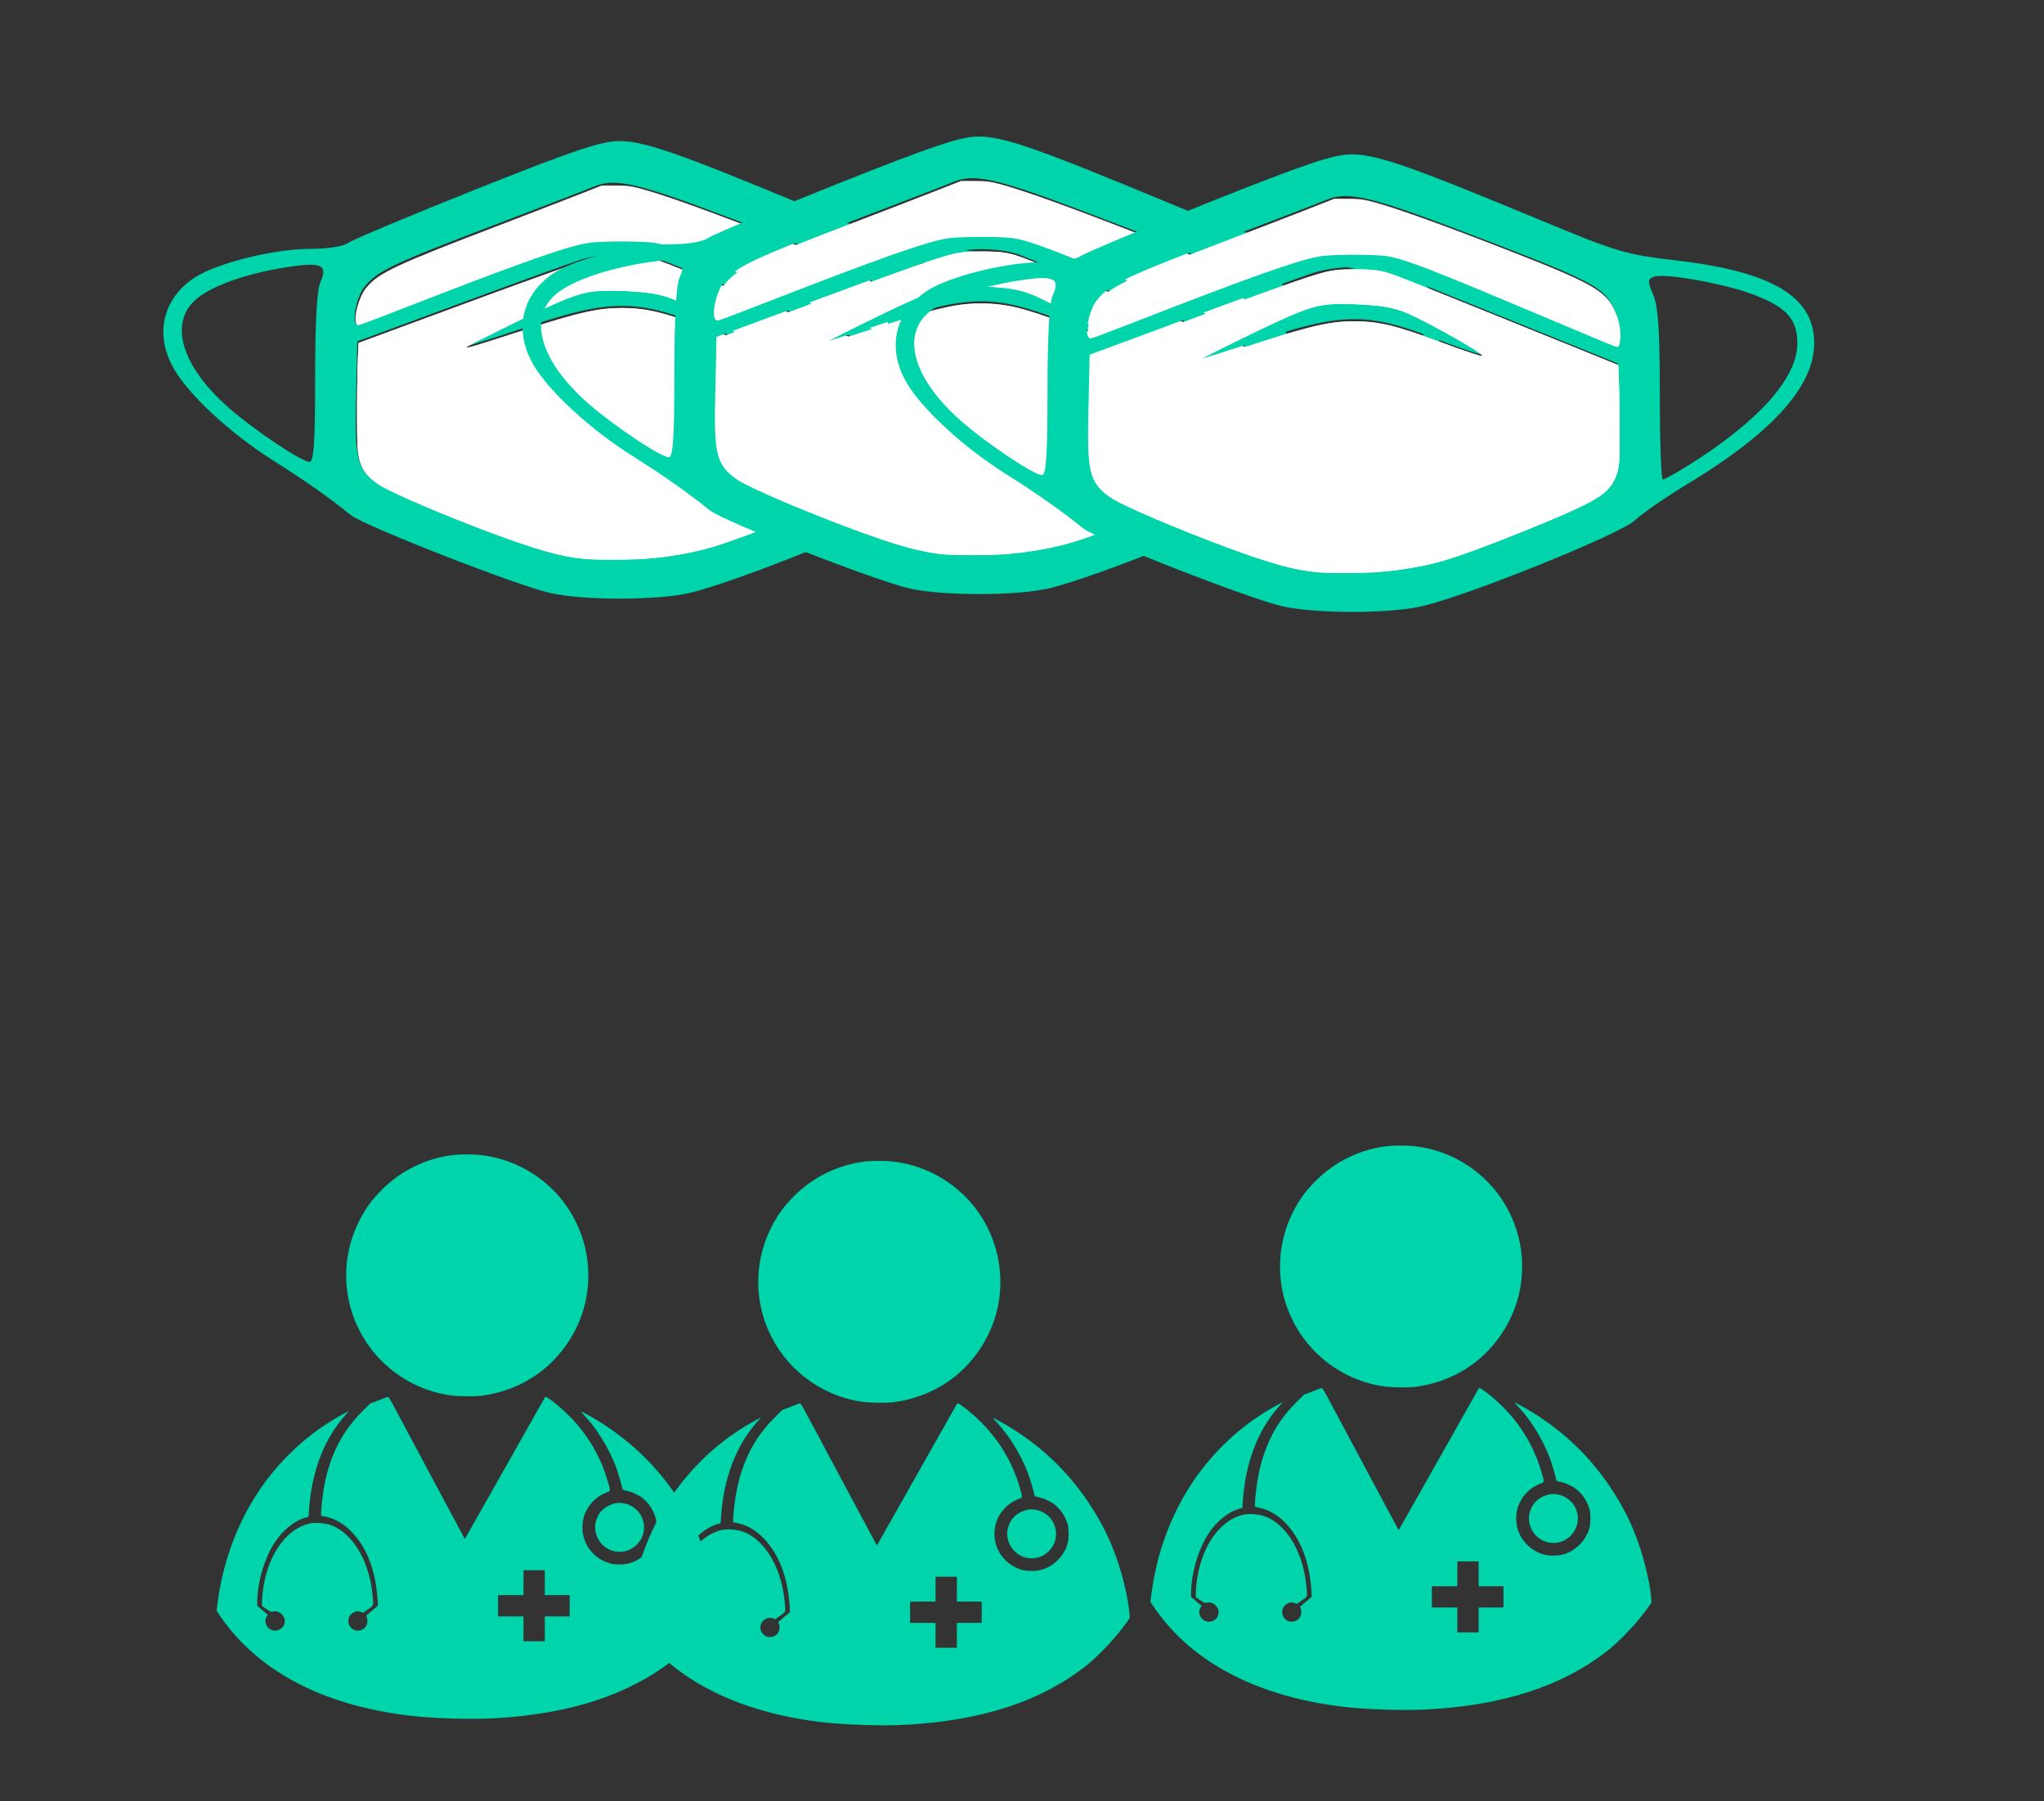 <?xml version="1.0" encoding="UTF-8" standalone="no"?>
<!-- Created with Inkscape (http://www.inkscape.org/) -->

<svg
   xmlns:dc="http://purl.org/dc/elements/1.1/"
   xmlns:cc="http://creativecommons.org/ns#"
   xmlns:rdf="http://www.w3.org/1999/02/22-rdf-syntax-ns#"
   xmlns:svg="http://www.w3.org/2000/svg"
   xmlns="http://www.w3.org/2000/svg"
   xmlns:sodipodi="http://sodipodi.sourceforge.net/DTD/sodipodi-0.dtd"
   xmlns:inkscape="http://www.inkscape.org/namespaces/inkscape"
   width="261.107"
   height="230.11"
   viewBox="0 0 69.085 60.883"
   version="1.1"
   id="svg8"
   inkscape:version="0.92.4 (5da689c313, 2019-01-14)"
   sodipodi:docname="ProvidingResources.svg">
  <rect x="0" y="0" width="69.085" height="60.883" fill="#333333" stroke="none"/>
  <defs
     id="defs2" />
  <sodipodi:namedview
     id="base"
     pagecolor="#ffffff"
     bordercolor="#666666"
     borderopacity="1.0"
     inkscape:pageopacity="0.0"
     inkscape:pageshadow="2"
     inkscape:zoom="2.8"
     inkscape:cx="-234.75326"
     inkscape:cy="221.83466"
     inkscape:document-units="mm"
     inkscape:current-layer="layer1"
     showgrid="false"
     fit-margin-top="0"
     fit-margin-left="0"
     fit-margin-right="0"
     fit-margin-bottom="0"
     units="px"
     inkscape:window-width="3840"
     inkscape:window-height="2066"
     inkscape:window-x="-11"
     inkscape:window-y="-11"
     inkscape:window-maximized="1" />
  <g
     inkscape:label="Ebene 1"
     inkscape:groupmode="layer"
     id="layer1"
     transform="translate(-10.069,-54.701)">
    <g
       id="g84"
       transform="matrix(0.002,0,0,-0.002,14.503,117.499)"
       style="fill:#00d4aa;fill-opacity:1;stroke:none">
      <path
         id="path78"
         d="m 5450,11879 c -459,-52 -892,-262 -1217,-591 -180,-181 -290,-337 -397,-559 -378,-785 -218,-1720 401,-2336 316,-315 733,-521 1170,-578 132,-17 391,-20 513,-5 382,48 749,202 1043,439 367,297 629,727 722,1186 120,594 -29,1213 -405,1684 -341,427 -840,701 -1382,760 -112,13 -338,12 -448,0 z"
         inkscape:connector-curvature="0"
         style="fill:#00d4aa;fill-opacity:1" />
      <path
         id="path80"
         d="m 4285,7773 c -22,-9 -87,-34 -143,-56 l -104,-39 -132,-132 c -336,-333 -540,-730 -641,-1245 -25,-132 -55,-384 -55,-470 v -49 l 78,-17 c 164,-36 307,-120 440,-259 258,-269 404,-652 437,-1152 l 6,-90 -93,-79 c -51,-43 -97,-82 -101,-86 -5,-4 -3,-17 3,-29 20,-38 15,-114 -10,-155 -44,-72 -154,-98 -221,-52 -51,34 -79,82 -79,134 0,60 25,110 69,138 50,32 90,39 139,22 l 42,-15 85,60 c 97,68 92,50 75,233 -50,541 -295,987 -637,1159 -127,63 -315,85 -448,51 -400,-103 -709,-568 -774,-1167 -6,-54 -11,-126 -11,-160 l 1,-63 76,-51 c 70,-47 79,-51 109,-42 72,19 158,-28 189,-104 42,-106 -39,-218 -158,-218 -116,0 -197,139 -138,236 l 19,32 -89,76 -89,77 v 53 c 0,333 122,753 295,1015 135,205 333,366 509,417 l 64,18 6,101 c 44,665 257,1221 622,1625 l 59,64 -98,-52 C 3070,7226 2606,6820 2247,6328 1832,5759 1555,5051 1462,4319 l -19,-144 65,-95 c 629,-919 1723,-1497 3167,-1674 404,-50 1062,-71 1475,-47 1268,74 2243,391 3000,977 224,173 539,507 710,754 l 52,75 -6,79 c -17,211 -93,555 -183,829 -126,387 -279,699 -508,1042 -334,499 -751,905 -1265,1233 -124,79 -350,205 -350,195 0,-3 32,-39 71,-81 205,-220 395,-529 514,-835 37,-97 107,-331 117,-391 2,-15 18,-22 73,-33 84,-16 212,-77 278,-132 101,-84 179,-208 212,-336 19,-76 19,-224 0,-300 -55,-218 -239,-404 -455,-460 -84,-22 -226,-23 -309,-1 -209,54 -381,215 -447,419 -38,118 -38,267 0,384 59,182 201,330 380,398 72,27 70,14 20,190 -119,414 -338,786 -644,1096 -159,161 -394,348 -414,329 -2,-3 -300,-529 -661,-1170 -361,-641 -666,-1180 -677,-1198 l -20,-33 -580,1083 c -319,596 -608,1136 -641,1200 -39,73 -68,117 -77,117 -8,-1 -33,-8 -55,-16 z M 6990,4650 v -210 h 210 210 v -180 -180 h -210 -210 v -210 -210 h -180 -180 v 210 210 h -215 -215 v 180 180 h 215 215 v 210 210 h 180 180 z"
         inkscape:connector-curvature="0"
         style="fill:#00d4aa;fill-opacity:1" />
      <path
         id="path82"
         d="m 8140,5981 c -142,-46 -234,-134 -279,-269 -84,-247 95,-517 357,-539 125,-10 237,31 328,121 221,222 127,593 -173,686 -79,24 -160,25 -233,1 z"
         inkscape:connector-curvature="0"
         style="fill:#00d4aa;fill-opacity:1" />
    </g>
    <g
       id="g84-3"
       transform="matrix(0.002,0,0,-0.002,28.43,117.718)"
       style="fill:#00d4aa;fill-opacity:1;stroke:none">
      <path
         id="path78-5"
         d="m 5450,11879 c -459,-52 -892,-262 -1217,-591 -180,-181 -290,-337 -397,-559 -378,-785 -218,-1720 401,-2336 316,-315 733,-521 1170,-578 132,-17 391,-20 513,-5 382,48 749,202 1043,439 367,297 629,727 722,1186 120,594 -29,1213 -405,1684 -341,427 -840,701 -1382,760 -112,13 -338,12 -448,0 z"
         inkscape:connector-curvature="0"
         style="fill:#00d4aa;fill-opacity:1" />
      <path
         id="path80-0"
         d="m 4285,7773 c -22,-9 -87,-34 -143,-56 l -104,-39 -132,-132 c -336,-333 -540,-730 -641,-1245 -25,-132 -55,-384 -55,-470 v -49 l 78,-17 c 164,-36 307,-120 440,-259 258,-269 404,-652 437,-1152 l 6,-90 -93,-79 c -51,-43 -97,-82 -101,-86 -5,-4 -3,-17 3,-29 20,-38 15,-114 -10,-155 -44,-72 -154,-98 -221,-52 -51,34 -79,82 -79,134 0,60 25,110 69,138 50,32 90,39 139,22 l 42,-15 85,60 c 97,68 92,50 75,233 -50,541 -295,987 -637,1159 -127,63 -315,85 -448,51 -400,-103 -709,-568 -774,-1167 -6,-54 -11,-126 -11,-160 l 1,-63 76,-51 c 70,-47 79,-51 109,-42 72,19 158,-28 189,-104 42,-106 -39,-218 -158,-218 -116,0 -197,139 -138,236 l 19,32 -89,76 -89,77 v 53 c 0,333 122,753 295,1015 135,205 333,366 509,417 l 64,18 6,101 c 44,665 257,1221 622,1625 l 59,64 -98,-52 C 3070,7226 2606,6820 2247,6328 1832,5759 1555,5051 1462,4319 l -19,-144 65,-95 c 629,-919 1723,-1497 3167,-1674 404,-50 1062,-71 1475,-47 1268,74 2243,391 3000,977 224,173 539,507 710,754 l 52,75 -6,79 c -17,211 -93,555 -183,829 -126,387 -279,699 -508,1042 -334,499 -751,905 -1265,1233 -124,79 -350,205 -350,195 0,-3 32,-39 71,-81 205,-220 395,-529 514,-835 37,-97 107,-331 117,-391 2,-15 18,-22 73,-33 84,-16 212,-77 278,-132 101,-84 179,-208 212,-336 19,-76 19,-224 0,-300 -55,-218 -239,-404 -455,-460 -84,-22 -226,-23 -309,-1 -209,54 -381,215 -447,419 -38,118 -38,267 0,384 59,182 201,330 380,398 72,27 70,14 20,190 -119,414 -338,786 -644,1096 -159,161 -394,348 -414,329 -2,-3 -300,-529 -661,-1170 -361,-641 -666,-1180 -677,-1198 l -20,-33 -580,1083 c -319,596 -608,1136 -641,1200 -39,73 -68,117 -77,117 -8,-1 -33,-8 -55,-16 z M 6990,4650 v -210 h 210 210 v -180 -180 h -210 -210 v -210 -210 h -180 -180 v 210 210 h -215 -215 v 180 180 h 215 215 v 210 210 h 180 180 z"
         inkscape:connector-curvature="0"
         style="fill:#00d4aa;fill-opacity:1" />
      <path
         id="path82-5"
         d="m 8140,5981 c -142,-46 -234,-134 -279,-269 -84,-247 95,-517 357,-539 125,-10 237,31 328,121 221,222 127,593 -173,686 -79,24 -160,25 -233,1 z"
         inkscape:connector-curvature="0"
         style="fill:#00d4aa;fill-opacity:1" />
    </g>
    <g
       id="g84-5"
       transform="matrix(0.002,0,0,-0.002,46.065,117.199)"
       style="fill:#00d4aa;fill-opacity:1;stroke:none">
      <path
         id="path78-3"
         d="m 5450,11879 c -459,-52 -892,-262 -1217,-591 -180,-181 -290,-337 -397,-559 -378,-785 -218,-1720 401,-2336 316,-315 733,-521 1170,-578 132,-17 391,-20 513,-5 382,48 749,202 1043,439 367,297 629,727 722,1186 120,594 -29,1213 -405,1684 -341,427 -840,701 -1382,760 -112,13 -338,12 -448,0 z"
         inkscape:connector-curvature="0"
         style="fill:#00d4aa;fill-opacity:1" />
      <path
         id="path80-5"
         d="m 4285,7773 c -22,-9 -87,-34 -143,-56 l -104,-39 -132,-132 c -336,-333 -540,-730 -641,-1245 -25,-132 -55,-384 -55,-470 v -49 l 78,-17 c 164,-36 307,-120 440,-259 258,-269 404,-652 437,-1152 l 6,-90 -93,-79 c -51,-43 -97,-82 -101,-86 -5,-4 -3,-17 3,-29 20,-38 15,-114 -10,-155 -44,-72 -154,-98 -221,-52 -51,34 -79,82 -79,134 0,60 25,110 69,138 50,32 90,39 139,22 l 42,-15 85,60 c 97,68 92,50 75,233 -50,541 -295,987 -637,1159 -127,63 -315,85 -448,51 -400,-103 -709,-568 -774,-1167 -6,-54 -11,-126 -11,-160 l 1,-63 76,-51 c 70,-47 79,-51 109,-42 72,19 158,-28 189,-104 42,-106 -39,-218 -158,-218 -116,0 -197,139 -138,236 l 19,32 -89,76 -89,77 v 53 c 0,333 122,753 295,1015 135,205 333,366 509,417 l 64,18 6,101 c 44,665 257,1221 622,1625 l 59,64 -98,-52 C 3070,7226 2606,6820 2247,6328 1832,5759 1555,5051 1462,4319 l -19,-144 65,-95 c 629,-919 1723,-1497 3167,-1674 404,-50 1062,-71 1475,-47 1268,74 2243,391 3000,977 224,173 539,507 710,754 l 52,75 -6,79 c -17,211 -93,555 -183,829 -126,387 -279,699 -508,1042 -334,499 -751,905 -1265,1233 -124,79 -350,205 -350,195 0,-3 32,-39 71,-81 205,-220 395,-529 514,-835 37,-97 107,-331 117,-391 2,-15 18,-22 73,-33 84,-16 212,-77 278,-132 101,-84 179,-208 212,-336 19,-76 19,-224 0,-300 -55,-218 -239,-404 -455,-460 -84,-22 -226,-23 -309,-1 -209,54 -381,215 -447,419 -38,118 -38,267 0,384 59,182 201,330 380,398 72,27 70,14 20,190 -119,414 -338,786 -644,1096 -159,161 -394,348 -414,329 -2,-3 -300,-529 -661,-1170 -361,-641 -666,-1180 -677,-1198 l -20,-33 -580,1083 c -319,596 -608,1136 -641,1200 -39,73 -68,117 -77,117 -8,-1 -33,-8 -55,-16 z M 6990,4650 v -210 h 210 210 v -180 -180 h -210 -210 v -210 -210 h -180 -180 v 210 210 h -215 -215 v 180 180 h 215 215 v 210 210 h 180 180 z"
         inkscape:connector-curvature="0"
         style="fill:#00d4aa;fill-opacity:1" />
      <path
         id="path82-4"
         d="m 8140,5981 c -142,-46 -234,-134 -279,-269 -84,-247 95,-517 357,-539 125,-10 237,31 328,121 221,222 127,593 -173,686 -79,24 -160,25 -233,1 z"
         inkscape:connector-curvature="0"
         style="fill:#00d4aa;fill-opacity:1" />
    </g>
    <g
       id="g4736"
       transform="matrix(1.417,0,0,1.417,-2.485,-46.427)">
      <path
         inkscape:connector-curvature="0"
         id="path4607"
         d="m 21.985,85.515 c -0.81,-0.184 -4.44,-1.604 -4.763,-1.864 -0.552,-0.444 -1.07,-0.808 -1.871,-1.315 -0.992,-0.628 -1.967,-1.528 -2.335,-2.156 -0.477,-0.814 -0.287,-1.679 0.481,-2.187 0.526,-0.348 1.896,-0.689 2.766,-0.689 0.423,0 0.783,-0.058 0.909,-0.146 0.115,-0.08 1.495,-0.658 3.066,-1.285 2.308,-0.92 2.96,-1.139 3.392,-1.14 0.598,-2.01e-4 1.396,0.278 4.493,1.565 1.845,0.767 2.033,0.823 3.26,0.966 2.068,0.241 3.083,0.762 3.253,1.667 0.211,1.125 -0.767,2.319 -3.009,3.674 -0.501,0.303 -1.059,0.689 -1.24,0.858 -0.358,0.334 -3.934,1.778 -5.069,2.047 -0.771,0.182 -2.538,0.184 -3.334,0.004 z m 4.075,-1.202 c 0.524,-0.177 1.541,-0.571 2.259,-0.875 1.701,-0.72 1.722,-0.752 1.684,-2.466 l -0.028,-1.254 -2.487,-1.006 c -1.368,-0.553 -2.654,-1.071 -2.857,-1.149 -0.487,-0.188 -1.334,-0.189 -1.915,-0.002 -0.257,0.082 -1.562,0.555 -2.901,1.05 l -2.434,0.9 -0.03,1.384 c -0.036,1.691 0.016,1.801 1.084,2.285 1.252,0.567 3.023,1.23 3.7,1.385 1.076,0.246 2.776,0.137 3.923,-0.25 z m -5.446,-5.032 c 2.149,-1.044 2.163,-1.048 3.155,-0.998 0.867,0.044 0.971,0.076 1.95,0.608 0.569,0.309 1.015,0.58 0.993,0.603 -0.023,0.023 -0.536,-0.151 -1.14,-0.385 -1.556,-0.605 -2.19,-0.597 -4.115,0.048 -0.781,0.262 -1.446,0.473 -1.477,0.468 -0.032,-0.004 0.254,-0.159 0.635,-0.344 z m 11.046,2.872 c 1.679,-1.051 2.602,-2.085 2.602,-2.914 0,-0.578 -0.265,-0.868 -1.065,-1.168 -0.69,-0.258 -2.113,-0.512 -2.354,-0.419 -0.155,0.06 -0.157,0.103 -0.017,0.438 0.118,0.283 0.155,0.855 0.155,2.386 0,1.108 0.032,2.014 0.07,2.014 0.039,0 0.312,-0.152 0.609,-0.337 z M 16.376,80.378 c 0,-1.309 0.043,-2.101 0.124,-2.278 0.189,-0.415 0.028,-0.488 -0.801,-0.359 -0.999,0.156 -1.853,0.466 -2.203,0.802 -0.603,0.578 -0.28,1.584 0.82,2.552 0.605,0.532 1.736,1.289 1.927,1.289 0.102,0 0.133,-0.465 0.133,-2.006 z M 30.028,78.97 C 30.028,78.781 29.931,78.468 29.813,78.274 29.557,77.855 29.147,77.659 26.154,76.523 24.058,75.728 23.52,75.607 23.022,75.82 c -0.134,0.057 -1.19,0.464 -2.347,0.905 -2.459,0.935 -2.826,1.111 -3.125,1.49 -0.196,0.249 -0.315,0.888 -0.165,0.888 0.031,0 0.597,-0.214 1.258,-0.475 0.661,-0.261 1.854,-0.714 2.651,-1.005 1.326,-0.485 1.529,-0.53 2.373,-0.53 0.884,0 0.988,0.027 2.452,0.626 0.841,0.344 2.029,0.841 2.64,1.104 0.611,0.263 1.147,0.481 1.191,0.485 0.044,0.004 0.079,-0.147 0.079,-0.336 z"
         style="fill:#00d4aa;fill-opacity:1;stroke-width:0.106" />
      <path
         transform="matrix(0.265,0,0,0.265,10.069,54.701)"
         inkscape:connector-curvature="0"
         id="path4699"
         d="m 47.955,113.197 c -2.014,-0.204 -4.106,-0.786 -8.003,-2.227 -4.141,-1.531 -9.139,-3.662 -10.328,-4.403 -1.195,-0.745 -1.665,-1.428 -1.95,-2.834 -0.125,-0.618 -0.142,-5.538 -0.028,-8.436 l 0.06,-1.525 5.281,-1.95 c 13.036,-4.814 15.004,-5.509 16.219,-5.728 1.056,-0.19 3.419,-0.212 4.369,-0.04 0.983,0.178 1.125,0.232 10.408,3.984 4.714,1.905 9.16,3.701 9.879,3.992 l 1.308,0.528 0.06,1.445 c 0.033,0.795 0.066,2.75 0.072,4.346 0.013,3.17 -0.049,3.736 -0.506,4.609 -0.726,1.389 -2.117,2.148 -8.894,4.854 -5.523,2.205 -7.417,2.773 -10.746,3.223 -1.564,0.212 -5.773,0.306 -7.201,0.162 z M 41.597,92.937 c 6.429,-2.09 7.875,-2.406 10.463,-2.292 1.937,0.086 3.23,0.413 6.626,1.677 2.308,0.859 3.95,1.42 4.157,1.42 0.251,0 -0.065,-0.254 -1.04,-0.84 -2.238,-1.342 -5.029,-2.814 -6.105,-3.218 -0.878,-0.33 -1.883,-0.479 -4.005,-0.594 -3.411,-0.184 -3.999,-0.013 -10.168,2.954 -2.482,1.194 -4.107,2.032 -4.107,2.118 0,0.108 0.817,-0.132 4.178,-1.224 z"
         style="fill:#ffffff;fill-opacity:1;stroke-width:0.089" />
      <path
         transform="matrix(0.265,0,0,0.265,10.069,54.701)"
         inkscape:connector-curvature="0"
         id="path4701"
         d="m 47.91,113.19 c -2.03,-0.204 -4.328,-0.857 -8.438,-2.398 -4.203,-1.575 -8.483,-3.4 -9.771,-4.166 -0.705,-0.419 -1.352,-1.041 -1.614,-1.551 -0.469,-0.915 -0.53,-1.529 -0.516,-5.218 0.007,-1.866 0.04,-4.001 0.072,-4.744 l 0.06,-1.351 3.808,-1.406 c 18.107,-6.684 17.262,-6.412 19.969,-6.412 1.828,1e-5 2.483,0.103 3.806,0.598 0.744,0.279 14.248,5.717 18.35,7.39 l 1.531,0.624 0.059,1.266 c 0.033,0.696 0.065,2.652 0.072,4.346 0.011,2.561 -0.012,3.188 -0.133,3.717 -0.32,1.399 -0.923,2.123 -2.486,2.983 -2.101,1.156 -10.287,4.44 -13.21,5.3 -1.56,0.459 -3.855,0.858 -5.938,1.034 -1.28,0.108 -4.5,0.1 -5.625,-0.013 z M 39.303,93.667 c 0.903,-0.286 2.727,-0.873 4.053,-1.303 4.101,-1.331 6.045,-1.747 8.164,-1.747 2.018,0 3.645,0.391 7.383,1.774 2.579,0.954 3.94,1.403 4.017,1.326 0.147,-0.147 -3.545,-2.282 -6.074,-3.513 -1.771,-0.862 -3.184,-1.113 -6.392,-1.133 -2.193,-0.014 -2.948,0.189 -6.116,1.644 -1.448,0.665 -6.585,3.204 -6.83,3.376 -0.282,0.198 0.17,0.091 1.795,-0.424 z"
         style="fill:#ffffff;fill-opacity:1;stroke-width:0.089" />
      <path
         transform="matrix(0.265,0,0,0.265,10.069,54.701)"
         inkscape:connector-curvature="0"
         id="path4703"
         d="m 73.981,92.527 c -0.54,-0.223 -2.871,-1.202 -5.179,-2.175 -10.396,-4.385 -12.632,-5.256 -14.318,-5.575 -1.016,-0.193 -4.968,-0.199 -6.135,-0.009 -1.925,0.312 -6.255,1.846 -16.645,5.895 -1.35,0.526 -2.826,1.092 -3.279,1.257 -0.793,0.289 -0.827,0.294 -0.915,0.13 -0.289,-0.54 0.234,-2.458 0.885,-3.245 1.118,-1.352 2.581,-2.041 11.881,-5.597 2.333,-0.892 5.386,-2.071 6.786,-2.619 l 2.545,-0.998 1.205,0.001 c 1.03,0.001 1.348,0.038 2.188,0.254 2.012,0.518 6.062,1.969 12.5,4.478 7.081,2.76 8.475,3.535 9.268,5.152 0.409,0.834 0.598,1.587 0.598,2.376 0,0.682 -0.108,1.088 -0.288,1.084 -0.063,-0.002 -0.556,-0.185 -1.096,-0.408 z"
         style="fill:#ffffff;fill-opacity:1;stroke-width:0.089" />
    </g>
    <g
       transform="matrix(1.417,0,0,1.417,9.657,-46.581)"
       id="g4736-3">
      <path
         inkscape:connector-curvature="0"
         id="path4607-6"
         d="m 21.985,85.515 c -0.81,-0.184 -4.44,-1.604 -4.763,-1.864 -0.552,-0.444 -1.07,-0.808 -1.871,-1.315 -0.992,-0.628 -1.967,-1.528 -2.335,-2.156 -0.477,-0.814 -0.287,-1.679 0.481,-2.187 0.526,-0.348 1.896,-0.689 2.766,-0.689 0.423,0 0.783,-0.058 0.909,-0.146 0.115,-0.08 1.495,-0.658 3.066,-1.285 2.308,-0.92 2.96,-1.139 3.392,-1.14 0.598,-2.01e-4 1.396,0.278 4.493,1.565 1.845,0.767 2.033,0.823 3.26,0.966 2.068,0.241 3.083,0.762 3.253,1.667 0.211,1.125 -0.767,2.319 -3.009,3.674 -0.501,0.303 -1.059,0.689 -1.24,0.858 -0.358,0.334 -3.934,1.778 -5.069,2.047 -0.771,0.182 -2.538,0.184 -3.334,0.004 z m 4.075,-1.202 c 0.524,-0.177 1.541,-0.571 2.259,-0.875 1.701,-0.72 1.722,-0.752 1.684,-2.466 l -0.028,-1.254 -2.487,-1.006 c -1.368,-0.553 -2.654,-1.071 -2.857,-1.149 -0.487,-0.188 -1.334,-0.189 -1.915,-0.002 -0.257,0.082 -1.562,0.555 -2.901,1.05 l -2.434,0.9 -0.03,1.384 c -0.036,1.691 0.016,1.801 1.084,2.285 1.252,0.567 3.023,1.23 3.7,1.385 1.076,0.246 2.776,0.137 3.923,-0.25 z m -5.446,-5.032 c 2.149,-1.044 2.163,-1.048 3.155,-0.998 0.867,0.044 0.971,0.076 1.95,0.608 0.569,0.309 1.015,0.58 0.993,0.603 -0.023,0.023 -0.536,-0.151 -1.14,-0.385 -1.556,-0.605 -2.19,-0.597 -4.115,0.048 -0.781,0.262 -1.446,0.473 -1.477,0.468 -0.032,-0.004 0.254,-0.159 0.635,-0.344 z m 11.046,2.872 c 1.679,-1.051 2.602,-2.085 2.602,-2.914 0,-0.578 -0.265,-0.868 -1.065,-1.168 -0.69,-0.258 -2.113,-0.512 -2.354,-0.419 -0.155,0.06 -0.157,0.103 -0.017,0.438 0.118,0.283 0.155,0.855 0.155,2.386 0,1.108 0.032,2.014 0.07,2.014 0.039,0 0.312,-0.152 0.609,-0.337 z M 16.376,80.378 c 0,-1.309 0.043,-2.101 0.124,-2.278 0.189,-0.415 0.028,-0.488 -0.801,-0.359 -0.999,0.156 -1.853,0.466 -2.203,0.802 -0.603,0.578 -0.28,1.584 0.82,2.552 0.605,0.532 1.736,1.289 1.927,1.289 0.102,0 0.133,-0.465 0.133,-2.006 z M 30.028,78.97 C 30.028,78.781 29.931,78.468 29.813,78.274 29.557,77.855 29.147,77.659 26.154,76.523 24.058,75.728 23.52,75.607 23.022,75.82 c -0.134,0.057 -1.19,0.464 -2.347,0.905 -2.459,0.935 -2.826,1.111 -3.125,1.49 -0.196,0.249 -0.315,0.888 -0.165,0.888 0.031,0 0.597,-0.214 1.258,-0.475 0.661,-0.261 1.854,-0.714 2.651,-1.005 1.326,-0.485 1.529,-0.53 2.373,-0.53 0.884,0 0.988,0.027 2.452,0.626 0.841,0.344 2.029,0.841 2.64,1.104 0.611,0.263 1.147,0.481 1.191,0.485 0.044,0.004 0.079,-0.147 0.079,-0.336 z"
         style="fill:#00d4aa;fill-opacity:1;stroke-width:0.106" />
      <path
         transform="matrix(0.265,0,0,0.265,10.069,54.701)"
         inkscape:connector-curvature="0"
         id="path4699-6"
         d="m 47.955,113.197 c -2.014,-0.204 -4.106,-0.786 -8.003,-2.227 -4.141,-1.531 -9.139,-3.662 -10.328,-4.403 -1.195,-0.745 -1.665,-1.428 -1.95,-2.834 -0.125,-0.618 -0.142,-5.538 -0.028,-8.436 l 0.06,-1.525 5.281,-1.95 c 13.036,-4.814 15.004,-5.509 16.219,-5.728 1.056,-0.19 3.419,-0.212 4.369,-0.04 0.983,0.178 1.125,0.232 10.408,3.984 4.714,1.905 9.16,3.701 9.879,3.992 l 1.308,0.528 0.06,1.445 c 0.033,0.795 0.066,2.75 0.072,4.346 0.013,3.17 -0.049,3.736 -0.506,4.609 -0.726,1.389 -2.117,2.148 -8.894,4.854 -5.523,2.205 -7.417,2.773 -10.746,3.223 -1.564,0.212 -5.773,0.306 -7.201,0.162 z M 41.597,92.937 c 6.429,-2.09 7.875,-2.406 10.463,-2.292 1.937,0.086 3.23,0.413 6.626,1.677 2.308,0.859 3.95,1.42 4.157,1.42 0.251,0 -0.065,-0.254 -1.04,-0.84 -2.238,-1.342 -5.029,-2.814 -6.105,-3.218 -0.878,-0.33 -1.883,-0.479 -4.005,-0.594 -3.411,-0.184 -3.999,-0.013 -10.168,2.954 -2.482,1.194 -4.107,2.032 -4.107,2.118 0,0.108 0.817,-0.132 4.178,-1.224 z"
         style="fill:#ffffff;fill-opacity:1;stroke-width:0.089" />
      <path
         transform="matrix(0.265,0,0,0.265,10.069,54.701)"
         inkscape:connector-curvature="0"
         id="path4701-1"
         d="m 47.91,113.19 c -2.03,-0.204 -4.328,-0.857 -8.438,-2.398 -4.203,-1.575 -8.483,-3.4 -9.771,-4.166 -0.705,-0.419 -1.352,-1.041 -1.614,-1.551 -0.469,-0.915 -0.53,-1.529 -0.516,-5.218 0.007,-1.866 0.04,-4.001 0.072,-4.744 l 0.06,-1.351 3.808,-1.406 c 18.107,-6.684 17.262,-6.412 19.969,-6.412 1.828,1e-5 2.483,0.103 3.806,0.598 0.744,0.279 14.248,5.717 18.35,7.39 l 1.531,0.624 0.059,1.266 c 0.033,0.696 0.065,2.652 0.072,4.346 0.011,2.561 -0.012,3.188 -0.133,3.717 -0.32,1.399 -0.923,2.123 -2.486,2.983 -2.101,1.156 -10.287,4.44 -13.21,5.3 -1.56,0.459 -3.855,0.858 -5.938,1.034 -1.28,0.108 -4.5,0.1 -5.625,-0.013 z M 39.303,93.667 c 0.903,-0.286 2.727,-0.873 4.053,-1.303 4.101,-1.331 6.045,-1.747 8.164,-1.747 2.018,0 3.645,0.391 7.383,1.774 2.579,0.954 3.94,1.403 4.017,1.326 0.147,-0.147 -3.545,-2.282 -6.074,-3.513 -1.771,-0.862 -3.184,-1.113 -6.392,-1.133 -2.193,-0.014 -2.948,0.189 -6.116,1.644 -1.448,0.665 -6.585,3.204 -6.83,3.376 -0.282,0.198 0.17,0.091 1.795,-0.424 z"
         style="fill:#ffffff;fill-opacity:1;stroke-width:0.089" />
      <path
         transform="matrix(0.265,0,0,0.265,10.069,54.701)"
         inkscape:connector-curvature="0"
         id="path4703-7"
         d="m 73.981,92.527 c -0.54,-0.223 -2.871,-1.202 -5.179,-2.175 -10.396,-4.385 -12.632,-5.256 -14.318,-5.575 -1.016,-0.193 -4.968,-0.199 -6.135,-0.009 -1.925,0.312 -6.255,1.846 -16.645,5.895 -1.35,0.526 -2.826,1.092 -3.279,1.257 -0.793,0.289 -0.827,0.294 -0.915,0.13 -0.289,-0.54 0.234,-2.458 0.885,-3.245 1.118,-1.352 2.581,-2.041 11.881,-5.597 2.333,-0.892 5.386,-2.071 6.786,-2.619 l 2.545,-0.998 1.205,0.001 c 1.03,0.001 1.348,0.038 2.188,0.254 2.012,0.518 6.062,1.969 12.5,4.478 7.081,2.76 8.475,3.535 9.268,5.152 0.409,0.834 0.598,1.587 0.598,2.376 0,0.682 -0.108,1.088 -0.288,1.084 -0.063,-0.002 -0.556,-0.185 -1.096,-0.408 z"
         style="fill:#ffffff;fill-opacity:1;stroke-width:0.089" />
    </g>
    <g
       transform="matrix(1.417,0,0,1.417,22.269,-45.978)"
       id="g4736-0">
      <path
         inkscape:connector-curvature="0"
         id="path4607-9"
         d="m 21.985,85.515 c -0.81,-0.184 -4.44,-1.604 -4.763,-1.864 -0.552,-0.444 -1.07,-0.808 -1.871,-1.315 -0.992,-0.628 -1.967,-1.528 -2.335,-2.156 -0.477,-0.814 -0.287,-1.679 0.481,-2.187 0.526,-0.348 1.896,-0.689 2.766,-0.689 0.423,0 0.783,-0.058 0.909,-0.146 0.115,-0.08 1.495,-0.658 3.066,-1.285 2.308,-0.92 2.96,-1.139 3.392,-1.14 0.598,-2.01e-4 1.396,0.278 4.493,1.565 1.845,0.767 2.033,0.823 3.26,0.966 2.068,0.241 3.083,0.762 3.253,1.667 0.211,1.125 -0.767,2.319 -3.009,3.674 -0.501,0.303 -1.059,0.689 -1.24,0.858 -0.358,0.334 -3.934,1.778 -5.069,2.047 -0.771,0.182 -2.538,0.184 -3.334,0.004 z m 4.075,-1.202 c 0.524,-0.177 1.541,-0.571 2.259,-0.875 1.701,-0.72 1.722,-0.752 1.684,-2.466 l -0.028,-1.254 -2.487,-1.006 c -1.368,-0.553 -2.654,-1.071 -2.857,-1.149 -0.487,-0.188 -1.334,-0.189 -1.915,-0.002 -0.257,0.082 -1.562,0.555 -2.901,1.05 l -2.434,0.9 -0.03,1.384 c -0.036,1.691 0.016,1.801 1.084,2.285 1.252,0.567 3.023,1.23 3.7,1.385 1.076,0.246 2.776,0.137 3.923,-0.25 z m -5.446,-5.032 c 2.149,-1.044 2.163,-1.048 3.155,-0.998 0.867,0.044 0.971,0.076 1.95,0.608 0.569,0.309 1.015,0.58 0.993,0.603 -0.023,0.023 -0.536,-0.151 -1.14,-0.385 -1.556,-0.605 -2.19,-0.597 -4.115,0.048 -0.781,0.262 -1.446,0.473 -1.477,0.468 -0.032,-0.004 0.254,-0.159 0.635,-0.344 z m 11.046,2.872 c 1.679,-1.051 2.602,-2.085 2.602,-2.914 0,-0.578 -0.265,-0.868 -1.065,-1.168 -0.69,-0.258 -2.113,-0.512 -2.354,-0.419 -0.155,0.06 -0.157,0.103 -0.017,0.438 0.118,0.283 0.155,0.855 0.155,2.386 0,1.108 0.032,2.014 0.07,2.014 0.039,0 0.312,-0.152 0.609,-0.337 z M 16.376,80.378 c 0,-1.309 0.043,-2.101 0.124,-2.278 0.189,-0.415 0.028,-0.488 -0.801,-0.359 -0.999,0.156 -1.853,0.466 -2.203,0.802 -0.603,0.578 -0.28,1.584 0.82,2.552 0.605,0.532 1.736,1.289 1.927,1.289 0.102,0 0.133,-0.465 0.133,-2.006 z M 30.028,78.97 C 30.028,78.781 29.931,78.468 29.813,78.274 29.557,77.855 29.147,77.659 26.154,76.523 24.058,75.728 23.52,75.607 23.022,75.82 c -0.134,0.057 -1.19,0.464 -2.347,0.905 -2.459,0.935 -2.826,1.111 -3.125,1.49 -0.196,0.249 -0.315,0.888 -0.165,0.888 0.031,0 0.597,-0.214 1.258,-0.475 0.661,-0.261 1.854,-0.714 2.651,-1.005 1.326,-0.485 1.529,-0.53 2.373,-0.53 0.884,0 0.988,0.027 2.452,0.626 0.841,0.344 2.029,0.841 2.64,1.104 0.611,0.263 1.147,0.481 1.191,0.485 0.044,0.004 0.079,-0.147 0.079,-0.336 z"
         style="fill:#00d4aa;fill-opacity:1;stroke-width:0.106" />
      <path
         transform="matrix(0.265,0,0,0.265,10.069,54.701)"
         inkscape:connector-curvature="0"
         id="path4699-8"
         d="m 47.955,113.197 c -2.014,-0.204 -4.106,-0.786 -8.003,-2.227 -4.141,-1.531 -9.139,-3.662 -10.328,-4.403 -1.195,-0.745 -1.665,-1.428 -1.95,-2.834 -0.125,-0.618 -0.142,-5.538 -0.028,-8.436 l 0.06,-1.525 5.281,-1.95 c 13.036,-4.814 15.004,-5.509 16.219,-5.728 1.056,-0.19 3.419,-0.212 4.369,-0.04 0.983,0.178 1.125,0.232 10.408,3.984 4.714,1.905 9.16,3.701 9.879,3.992 l 1.308,0.528 0.06,1.445 c 0.033,0.795 0.066,2.75 0.072,4.346 0.013,3.17 -0.049,3.736 -0.506,4.609 -0.726,1.389 -2.117,2.148 -8.894,4.854 -5.523,2.205 -7.417,2.773 -10.746,3.223 -1.564,0.212 -5.773,0.306 -7.201,0.162 z M 41.597,92.937 c 6.429,-2.09 7.875,-2.406 10.463,-2.292 1.937,0.086 3.23,0.413 6.626,1.677 2.308,0.859 3.95,1.42 4.157,1.42 0.251,0 -0.065,-0.254 -1.04,-0.84 -2.238,-1.342 -5.029,-2.814 -6.105,-3.218 -0.878,-0.33 -1.883,-0.479 -4.005,-0.594 -3.411,-0.184 -3.999,-0.013 -10.168,2.954 -2.482,1.194 -4.107,2.032 -4.107,2.118 0,0.108 0.817,-0.132 4.178,-1.224 z"
         style="fill:#ffffff;fill-opacity:1;stroke-width:0.089" />
      <path
         transform="matrix(0.265,0,0,0.265,10.069,54.701)"
         inkscape:connector-curvature="0"
         id="path4701-9"
         d="m 47.91,113.19 c -2.03,-0.204 -4.328,-0.857 -8.438,-2.398 -4.203,-1.575 -8.483,-3.4 -9.771,-4.166 -0.705,-0.419 -1.352,-1.041 -1.614,-1.551 -0.469,-0.915 -0.53,-1.529 -0.516,-5.218 0.007,-1.866 0.04,-4.001 0.072,-4.744 l 0.06,-1.351 3.808,-1.406 c 18.107,-6.684 17.262,-6.412 19.969,-6.412 1.828,1e-5 2.483,0.103 3.806,0.598 0.744,0.279 14.248,5.717 18.35,7.39 l 1.531,0.624 0.059,1.266 c 0.033,0.696 0.065,2.652 0.072,4.346 0.011,2.561 -0.012,3.188 -0.133,3.717 -0.32,1.399 -0.923,2.123 -2.486,2.983 -2.101,1.156 -10.287,4.44 -13.21,5.3 -1.56,0.459 -3.855,0.858 -5.938,1.034 -1.28,0.108 -4.5,0.1 -5.625,-0.013 z M 39.303,93.667 c 0.903,-0.286 2.727,-0.873 4.053,-1.303 4.101,-1.331 6.045,-1.747 8.164,-1.747 2.018,0 3.645,0.391 7.383,1.774 2.579,0.954 3.94,1.403 4.017,1.326 0.147,-0.147 -3.545,-2.282 -6.074,-3.513 -1.771,-0.862 -3.184,-1.113 -6.392,-1.133 -2.193,-0.014 -2.948,0.189 -6.116,1.644 -1.448,0.665 -6.585,3.204 -6.83,3.376 -0.282,0.198 0.17,0.091 1.795,-0.424 z"
         style="fill:#ffffff;fill-opacity:1;stroke-width:0.089" />
      <path
         transform="matrix(0.265,0,0,0.265,10.069,54.701)"
         inkscape:connector-curvature="0"
         id="path4703-6"
         d="m 73.981,92.527 c -0.54,-0.223 -2.871,-1.202 -5.179,-2.175 -10.396,-4.385 -12.632,-5.256 -14.318,-5.575 -1.016,-0.193 -4.968,-0.199 -6.135,-0.009 -1.925,0.312 -6.255,1.846 -16.645,5.895 -1.35,0.526 -2.826,1.092 -3.279,1.257 -0.793,0.289 -0.827,0.294 -0.915,0.13 -0.289,-0.54 0.234,-2.458 0.885,-3.245 1.118,-1.352 2.581,-2.041 11.881,-5.597 2.333,-0.892 5.386,-2.071 6.786,-2.619 l 2.545,-0.998 1.205,0.001 c 1.03,0.001 1.348,0.038 2.188,0.254 2.012,0.518 6.062,1.969 12.5,4.478 7.081,2.76 8.475,3.535 9.268,5.152 0.409,0.834 0.598,1.587 0.598,2.376 0,0.682 -0.108,1.088 -0.288,1.084 -0.063,-0.002 -0.556,-0.185 -1.096,-0.408 z"
         style="fill:#ffffff;fill-opacity:1;stroke-width:0.089" />
    </g>
  </g>
</svg>
